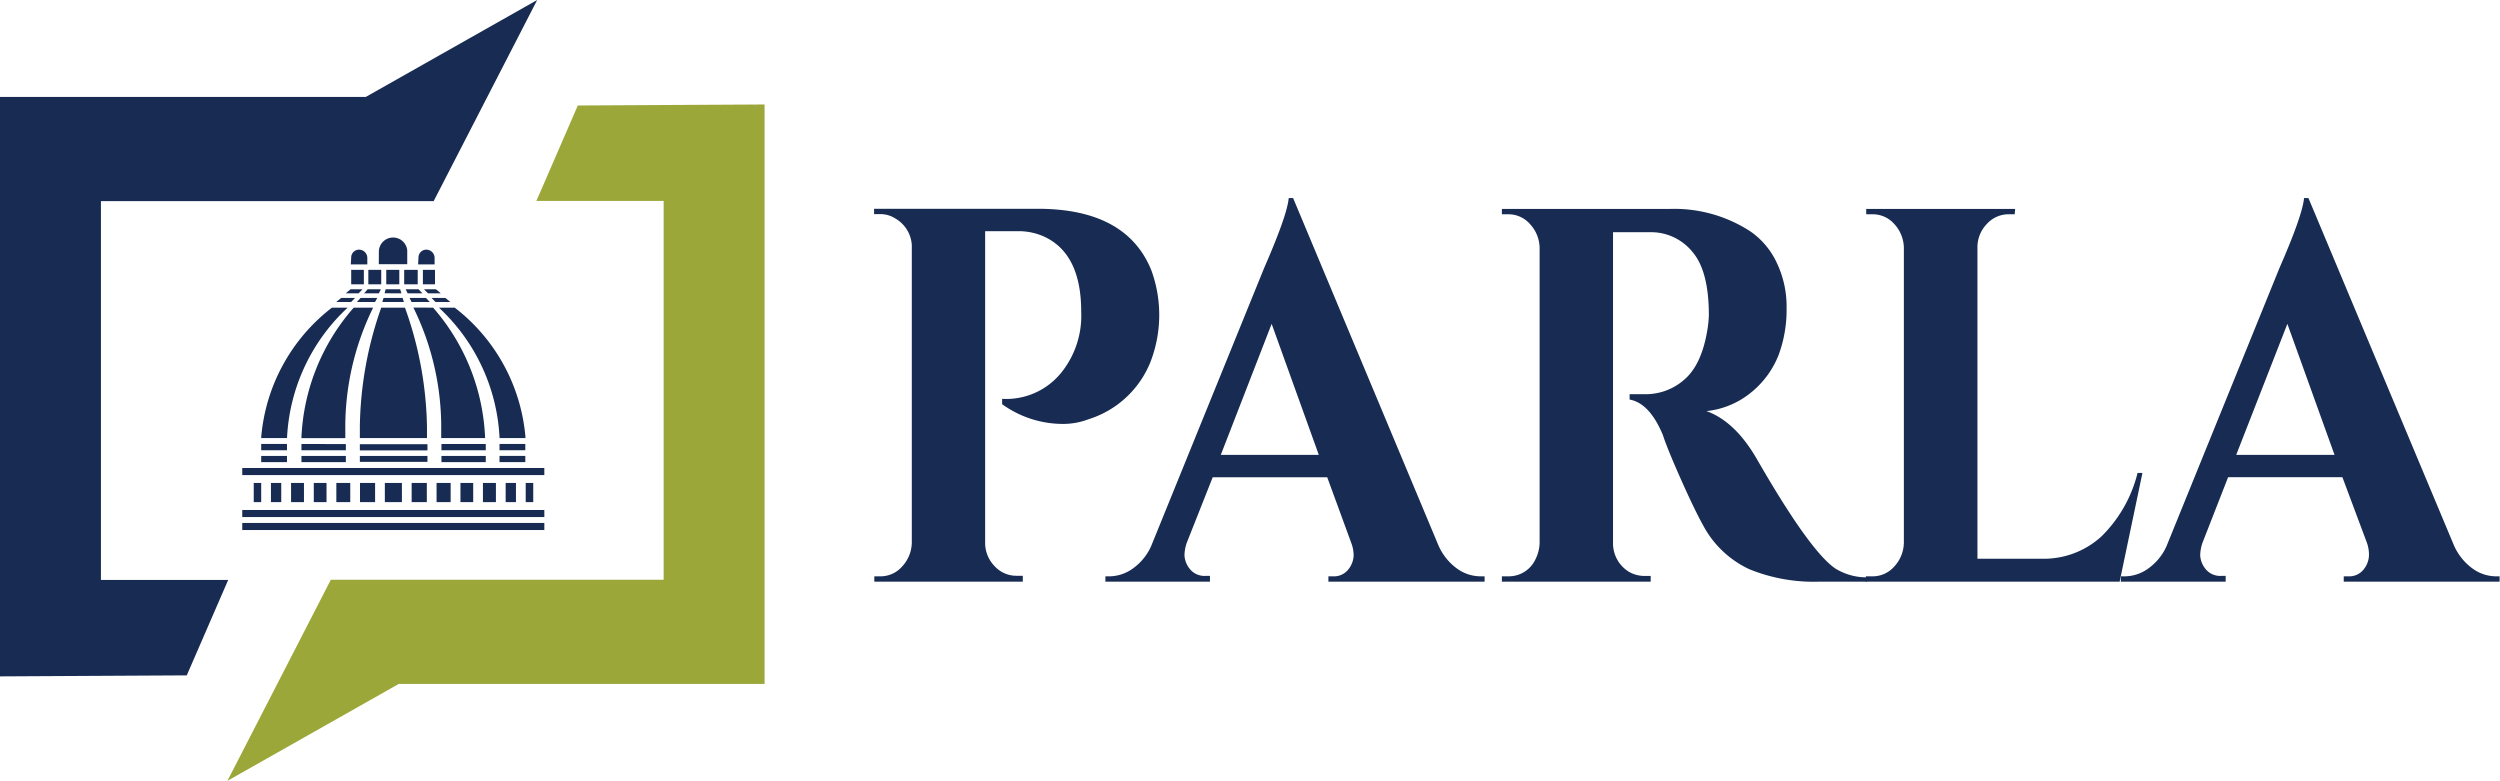 <svg xmlns="http://www.w3.org/2000/svg" viewBox="0 0 318.05 99.34"><defs><style>.cls-1{fill:#172b53;}.cls-2{fill:#9ca73a;}</style></defs><title>Para_horizontal</title><g id="Camada_2" data-name="Camada 2"><g id="Camada_1-2" data-name="Camada 1"><path class="cls-1" d="M146.38,46a12.49,12.49,0,0,1-7.85,7.32,9.2,9.2,0,0,1-3.12.61,13.23,13.23,0,0,1-7.92-2.51v-.68A9,9,0,0,0,135,47.43a11.55,11.55,0,0,0,2.55-7.79q0-7.38-4.74-9.55a7.91,7.91,0,0,0-3.3-.68h-4.18V69a4.23,4.23,0,0,0,1.18,3,3.73,3.73,0,0,0,2.8,1.25h.81V74H111.23v-.68H112a3.64,3.64,0,0,0,2.77-1.25A4.55,4.55,0,0,0,116,69V31.17a4.2,4.2,0,0,0-2.12-3.39,3.49,3.49,0,0,0-1.87-.54h-.81v-.68H132q11.28,0,14.46,7.79A16.57,16.57,0,0,1,146.38,46Z"/><path class="cls-1" d="M188.31,73.32h.56V74H169v-.68h.56a2.32,2.32,0,0,0,2-.91,3,3,0,0,0,.65-1.73,4.53,4.53,0,0,0-.31-1.63l-3.05-8.33H154.28L151,69a5,5,0,0,0-.31,1.66,3,3,0,0,0,.65,1.69,2.39,2.39,0,0,0,2.09.91h.5V74H140.63v-.68h.56a5.16,5.16,0,0,0,2.87-.95,7,7,0,0,0,2.37-2.85l14.4-35.44q2.93-6.71,3.12-8.88h.56L183,69.39a7.21,7.21,0,0,0,2.37,2.95A5.12,5.12,0,0,0,188.31,73.32Zm-33-15.45h12.47l-6-16.67Z"/><path class="cls-1" d="M208.08,29.54h-2.87V69a4.24,4.24,0,0,0,2,3.73,3.9,3.9,0,0,0,2,.54H210V74H191.07v-.68h.81a3.74,3.74,0,0,0,3.43-2.1,5,5,0,0,0,.56-2.1V31.51a4.55,4.55,0,0,0-1.22-3,3.64,3.64,0,0,0-2.77-1.25h-.81v-.68h21.38a17.72,17.72,0,0,1,10.22,2.85,9.93,9.93,0,0,1,3.37,4,12.92,12.92,0,0,1,1.25,5.76,16.58,16.58,0,0,1-1,5.93,11.54,11.54,0,0,1-3.43,4.74,10.69,10.69,0,0,1-5.77,2.44q3.61,1.29,6.36,6,6.73,11.72,10,14a7.51,7.51,0,0,0,4.05,1.15V74h-6.11a21.65,21.65,0,0,1-8.85-1.59,12.73,12.73,0,0,1-5.8-5.45q-1.12-2-2.87-5.93t-2.31-5.66q-1.68-4.07-4.24-4.54v-.68h1.93a7.42,7.42,0,0,0,5-1.83q2.15-1.83,2.9-6a13.87,13.87,0,0,0,.25-2.24q0-5.56-2.06-8a6.77,6.77,0,0,0-5.3-2.54Z"/><path class="cls-1" d="M238.18,73.32A3.64,3.64,0,0,0,241,72.06a4.55,4.55,0,0,0,1.21-3V31.51a4.55,4.55,0,0,0-1.21-3,3.64,3.64,0,0,0-2.77-1.25h-.81v-.68h18.95l-.06.68h-.75a3.73,3.73,0,0,0-2.81,1.25,4.24,4.24,0,0,0-1.18,3V71.08h8.16a10.84,10.84,0,0,0,7.63-2.85,17.08,17.08,0,0,0,4.58-8.06h.62L269.66,74H237.37v-.68Z"/><path class="cls-1" d="M317.49,73.32H318V74H298.17v-.68h.56a2.32,2.32,0,0,0,2-.91,3,3,0,0,0,.65-1.73A4.53,4.53,0,0,0,301.1,69L298,60.71H283.46L280.22,69a5,5,0,0,0-.31,1.66,3,3,0,0,0,.65,1.69,2.39,2.39,0,0,0,2.09.91h.5V74H269.81v-.68h.56a5.16,5.16,0,0,0,2.87-.95,7,7,0,0,0,2.37-2.85L290,34.08q2.93-6.71,3.12-8.88h.56l18.51,44.18a7.21,7.21,0,0,0,2.37,2.95A5.12,5.12,0,0,0,317.49,73.32Zm-33-15.45H297l-6-16.67Z"/><polyline class="cls-1" points="23.76 85.92 29.03 73.78 12.84 73.78 12.84 25.59 55.17 25.59 68.34 0 46.54 12.33 0 12.33 0 86.05 23.76 85.92"/><polyline class="cls-2" points="73.51 13.42 68.24 25.56 84.43 25.56 84.43 73.75 42.09 73.75 28.93 99.34 50.73 87.01 97.27 87.01 97.27 13.29 73.51 13.42"/><polygon class="cls-1" points="67.84 63.88 66.88 63.88 66.88 61.44 67.84 61.44 67.84 63.88 67.84 63.88"/><polygon class="cls-1" points="33.23 63.88 32.28 63.88 32.28 61.44 33.23 61.44 33.23 63.88 33.23 63.88"/><rect class="cls-1" x="51.42" y="34.33" width="1.72" height="1.84"/><rect class="cls-1" x="30.82" y="66.53" width="38.43" height="0.9"/><polygon class="cls-1" points="65.64 63.88 64.33 63.88 64.33 61.44 65.64 61.44 65.64 63.88 65.64 63.88"/><polygon class="cls-1" points="63.09 63.88 61.44 63.88 61.44 61.44 63.09 61.44 63.09 63.88 63.09 63.88"/><polygon class="cls-1" points="60.2 63.88 58.58 63.88 58.58 61.44 60.2 61.44 60.2 63.88 60.2 63.88"/><polygon class="cls-1" points="57.33 63.88 55.54 63.88 55.54 61.44 57.33 61.44 57.33 63.88 57.33 63.88"/><polygon class="cls-1" points="54.3 63.88 52.37 63.88 52.37 61.44 54.3 61.44 54.3 63.88 54.3 63.88"/><polygon class="cls-1" points="51.13 63.88 48.96 63.88 48.96 61.44 51.13 61.44 51.13 63.88 51.13 63.88"/><polygon class="cls-1" points="47.72 63.88 45.8 63.88 45.8 61.44 47.72 61.44 47.72 63.88 47.72 63.88"/><polygon class="cls-1" points="44.56 63.88 42.79 63.88 42.79 61.44 44.56 61.44 44.56 63.88 44.56 63.88"/><polygon class="cls-1" points="41.54 63.88 39.92 63.88 39.92 61.44 41.54 61.44 41.54 63.88 41.54 63.88"/><polygon class="cls-1" points="38.67 63.88 37.03 63.88 37.03 61.44 38.67 61.44 38.67 63.88 38.67 63.88"/><polygon class="cls-1" points="35.78 63.88 34.47 63.88 34.47 61.44 35.78 61.44 35.78 63.88 35.78 63.88"/><path class="cls-1" d="M54.38,58.76h-8.6V58h8.6v.79Zm0-1.46h-8.6v-.79h8.6v.79Z"/><path class="cls-1" d="M61.81,58.79H56.16V58h5.64v.8Zm0-1.51H56.16v-.79h5.64v.79Z"/><path class="cls-1" d="M66.83,58.79H63.55V58h3.28v.8Zm0-1.51H63.55v-.8h3.28v.8Z"/><path class="cls-1" d="M36.51,58.79H33.23V58h3.28v.8Zm0-1.51H33.23v-.8h3.28v.8Z"/><path class="cls-1" d="M51.52,39.14a46.82,46.82,0,0,1,2.8,15.11c0,.46,0,.93,0,1.39v.09H45.78v-.09c0-.49,0-.93,0-1.38a47.22,47.22,0,0,1,2.72-15.12Z"/><path class="cls-1" d="M55.1,39.14A26.77,26.77,0,0,1,61.71,55.6v.13H56.13v-.1c0-.29,0-.58,0-.84a34.48,34.48,0,0,0-3.54-15.66Z"/><path class="cls-1" d="M57.85,39.14a23.24,23.24,0,0,1,9,16.49v.1H63.55v-.09a24.18,24.18,0,0,0-7.71-16.5Z"/><rect class="cls-1" x="30.82" y="64.88" width="38.43" height="0.9"/><rect class="cls-1" x="30.82" y="59.54" width="38.43" height="0.9"/><rect class="cls-1" x="44.68" y="34.33" width="1.61" height="1.84"/><rect class="cls-1" x="46.86" y="34.33" width="1.64" height="1.84"/><rect class="cls-1" x="53.8" y="34.33" width="1.54" height="1.84"/><rect class="cls-1" x="49.14" y="34.33" width="1.66" height="1.84"/><path class="cls-1" d="M48.19,33.61h3.62V31.84A1.81,1.81,0,0,0,48.2,32Z"/><path class="cls-1" d="M53.24,32.76a1,1,0,0,1,1-1,1.06,1.06,0,0,1,1.05,1.07v.81h-2.1Z"/><path class="cls-1" d="M44.68,32.76a1,1,0,0,1,1-1,1.06,1.06,0,0,1,1.05,1.07v.81h-2.1Z"/><path class="cls-1" d="M51.07,37.32l-.16-.52H49.06l-.13.51Z"/><path class="cls-1" d="M51.38,38.42l-.16-.52H48.8l-.16.52Z"/><path class="cls-1" d="M53.74,37.32l-.49-.52H51.61l.25.52Z"/><path class="cls-1" d="M54.67,38.42l-.48-.52H52.1l.26.52Z"/><path class="cls-1" d="M56.08,37.32l-.62-.52H53.94l.51.52Z"/><path class="cls-1" d="M55.4,38.42l-.5-.52h1.76l.63.52Z"/><path class="cls-1" d="M44.23,39.14a24.18,24.18,0,0,0-7.71,16.5v.09H33.23v-.1a23.24,23.24,0,0,1,9-16.49Z"/><path class="cls-1" d="M44,58.79H38.35V58H44v.8Zm0-1.51H38.35v-.79H44v.79Z"/><path class="cls-1" d="M47.47,39.14a34.48,34.48,0,0,0-3.54,15.66c0,.26,0,.55,0,.84v.1H38.35V55.6A26.77,26.77,0,0,1,45,39.14Z"/><path class="cls-1" d="M47.71,38.42,48,37.9H45.88l-.48.52Z"/><path class="cls-1" d="M48.2,37.32l.25-.52H46.77s-.16.21-.45.52Z"/><path class="cls-1" d="M44.67,38.42l.5-.52H43.41l-.63.52Z"/><path class="cls-1" d="M45.62,37.32l.5-.52H44.6l-.61.52Z"/></g></g></svg>